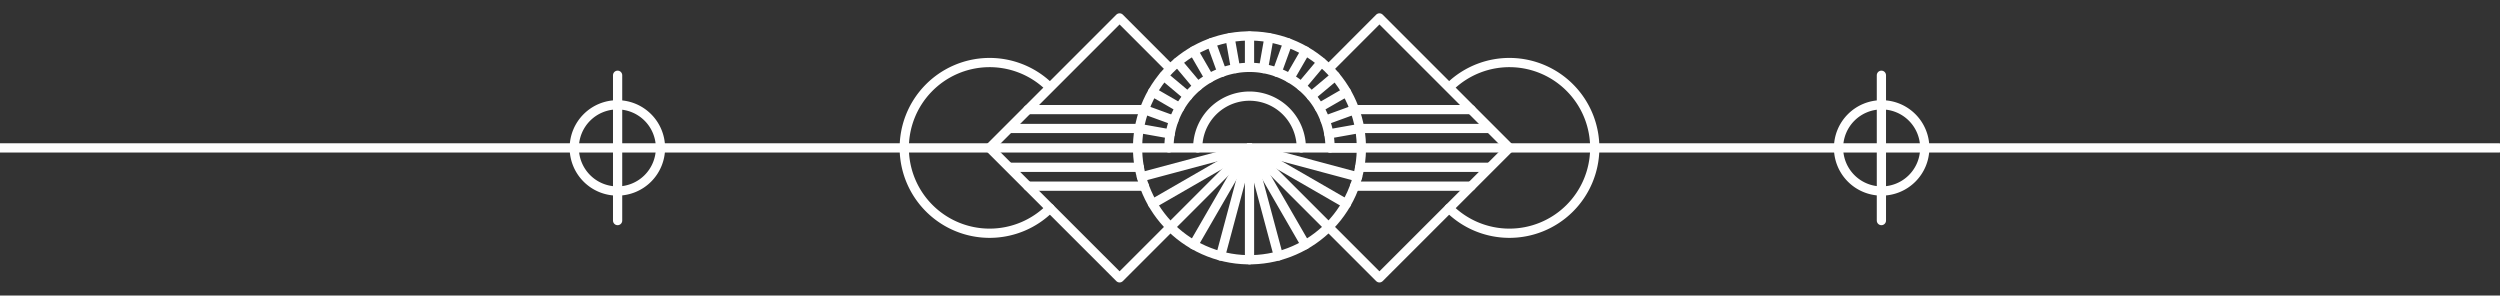 <svg xmlns="http://www.w3.org/2000/svg" data-name="Layer 1" width="406" height="48" style=""><rect width="100%" height="100%" fill="#333333" stroke="none"/><rect id="backgroundrect" width="100%" height="100%" x="0" y="0" fill="none" stroke="none" class="" style=""/><defs><style>.cls-1{fill:#335772;}.cls-2{font-size:31px;fill:#fff;font-family:Arial-BoldMT, Arial;font-weight:700;}.cls-3{font-size:16px;font-family:ArialMT, Arial;font-weight:400;}.cls-4{letter-spacing:-0.04em;}.cls-5{letter-spacing:-0.02em;}.cls-6{fill:none;stroke:#fff;stroke-linecap:round;stroke-linejoin:round;stroke-width:1.5px;}</style></defs><title>Art Deco Quotes_V02</title><g class="currentLayer" style=""><title>Layer 1</title><circle class="cls-6" cx="255.88" cy="311.331" r="18.17" transform="rotate(-65.87 7.63,208.551) " id="svg_12"/><path class="cls-6" d="M216,24.021 a13.08,13.08 0 1 0 -26.16,0 " id="svg_13"/><path class="cls-6" d="M211.33,24.021 a8.41,8.41 0 0 0 -16.82,0 " id="svg_14"/><line class="cls-6" x1="202.92" y1="10.941" x2="202.92" y2="5.851" id="svg_15"/><line class="cls-6" x1="200.65" y1="11.141" x2="199.76" y2="6.121" id="svg_16"/><line class="cls-6" x1="198.45" y1="11.731" x2="196.71" y2="6.941" id="svg_17"/><line class="cls-6" x1="196.38" y1="12.691" x2="193.83" y2="8.281" id="svg_18"/><line class="cls-6" x1="194.51" y1="14.001" x2="191.24" y2="10.101" id="svg_19"/><line class="cls-6" x1="192.9" y1="15.611" x2="189" y2="12.341" id="svg_20"/><line class="cls-6" x1="191.59" y1="17.481" x2="187.18" y2="14.931" id="svg_21"/><line class="cls-6" x1="190.63" y1="19.541" x2="185.85" y2="17.801" id="svg_22"/><line class="cls-6" x1="190.04" y1="21.751" x2="185.03" y2="20.861" id="svg_23"/><line class="cls-6" x1="202.92" y1="24.021" x2="0" y2="24.021" id="svg_24"/><line class="cls-6" x1="205.19" y1="11.141" x2="206.08" y2="6.121" id="svg_25"/><line class="cls-6" x1="207.39" y1="11.731" x2="209.13" y2="6.941" id="svg_26"/><line class="cls-6" x1="209.46" y1="12.691" x2="212.01" y2="8.281" id="svg_27"/><line class="cls-6" x1="211.33" y1="14.001" x2="214.6" y2="10.101" id="svg_28"/><line class="cls-6" x1="212.94" y1="15.611" x2="216.84" y2="12.341" id="svg_29"/><line class="cls-6" x1="214.25" y1="17.481" x2="218.66" y2="14.931" id="svg_30"/><line class="cls-6" x1="215.21" y1="19.541" x2="219.99" y2="17.801" id="svg_31"/><line class="cls-6" x1="215.8" y1="21.751" x2="220.81" y2="20.861" id="svg_32"/><line class="cls-6" x1="216" y1="24.021" x2="221.09" y2="24.021" id="svg_33"/><line class="cls-6" x1="202.92" y1="24.021" x2="202.92" y2="42.191" id="svg_34"/><line class="cls-6" x1="202.92" y1="24.021" x2="207.62" y2="41.571" id="svg_35"/><line class="cls-6" x1="202.92" y1="24.021" x2="212" y2="39.751" id="svg_36"/><line class="cls-6" x1="202.92" y1="24.021" x2="215.77" y2="36.871" id="svg_37"/><line class="cls-6" x1="202.92" y1="24.021" x2="218.66" y2="33.101" id="svg_38"/><line class="cls-6" x1="202.92" y1="24.021" x2="220.47" y2="28.721" id="svg_39"/><line class="cls-6" x1="202.92" y1="24.021" x2="198.22" y2="41.571" id="svg_40"/><line class="cls-6" x1="202.92" y1="24.021" x2="193.83" y2="39.751" id="svg_41"/><line class="cls-6" x1="202.92" y1="24.021" x2="190.07" y2="36.871" id="svg_42"/><line class="cls-6" x1="202.92" y1="24.021" x2="187.18" y2="33.101" id="svg_43"/><line class="cls-6" x1="202.92" y1="24.021" x2="185.37" y2="28.721" id="svg_44"/><polyline class="cls-6" points="190.07,36.871 181.82,45.121 160.71,24.021 181.82,2.911 189.61,10.711 " id="svg_45"/><line class="cls-6" x1="185.03" y1="20.861" x2="164.12" y2="20.861" id="svg_46"/><line class="cls-6" x1="185.85" y1="17.801" x2="166.93" y2="17.801" id="svg_47"/><line class="cls-6" x1="185.03" y1="27.171" x2="164.12" y2="27.171" id="svg_48"/><line class="cls-6" x1="185.85" y1="30.231" x2="166.93" y2="30.231" id="svg_49"/><line class="cls-6" x1="202.92" y1="24.021" x2="405.84" y2="24.021" id="svg_50"/><polyline class="cls-6" points="215.77,36.871 224.02,45.121 245.13,24.021 224.02,2.911 216.23,10.711 " id="svg_51"/><line class="cls-6" x1="220.81" y1="20.861" x2="241.72" y2="20.861" id="svg_52"/><line class="cls-6" x1="219.99" y1="17.801" x2="238.91" y2="17.801" id="svg_53"/><line class="cls-6" x1="220.81" y1="27.171" x2="241.72" y2="27.171" id="svg_54"/><line class="cls-6" x1="219.99" y1="30.231" x2="238.91" y2="30.231" id="svg_55"/><path class="cls-6" d="M170.51,33.821 a13.86,13.86 0 1 1 -0.25,-19.85 " id="svg_56"/><path class="cls-6" d="M107.26,24.021 a7,7 0 1 1 -7,-7 A7,7 0 0 1 107.26,24.021 z" id="svg_57"/><line class="cls-6" x1="100.3" y1="12.221" x2="100.3" y2="35.821" id="svg_58"/><path class="cls-6" d="M235.33,33.821 a13.86,13.86 0 1 0 0.25,-19.85 " id="svg_59"/><path class="cls-6" d="M298.58,24.021 a7,7 0 1 0 7,-7 A7,7 0 0 0 298.58,24.021 z" id="svg_60"/><line class="cls-6" x1="305.54" y1="12.221" x2="305.54" y2="35.821" id="svg_61"/></g></svg>